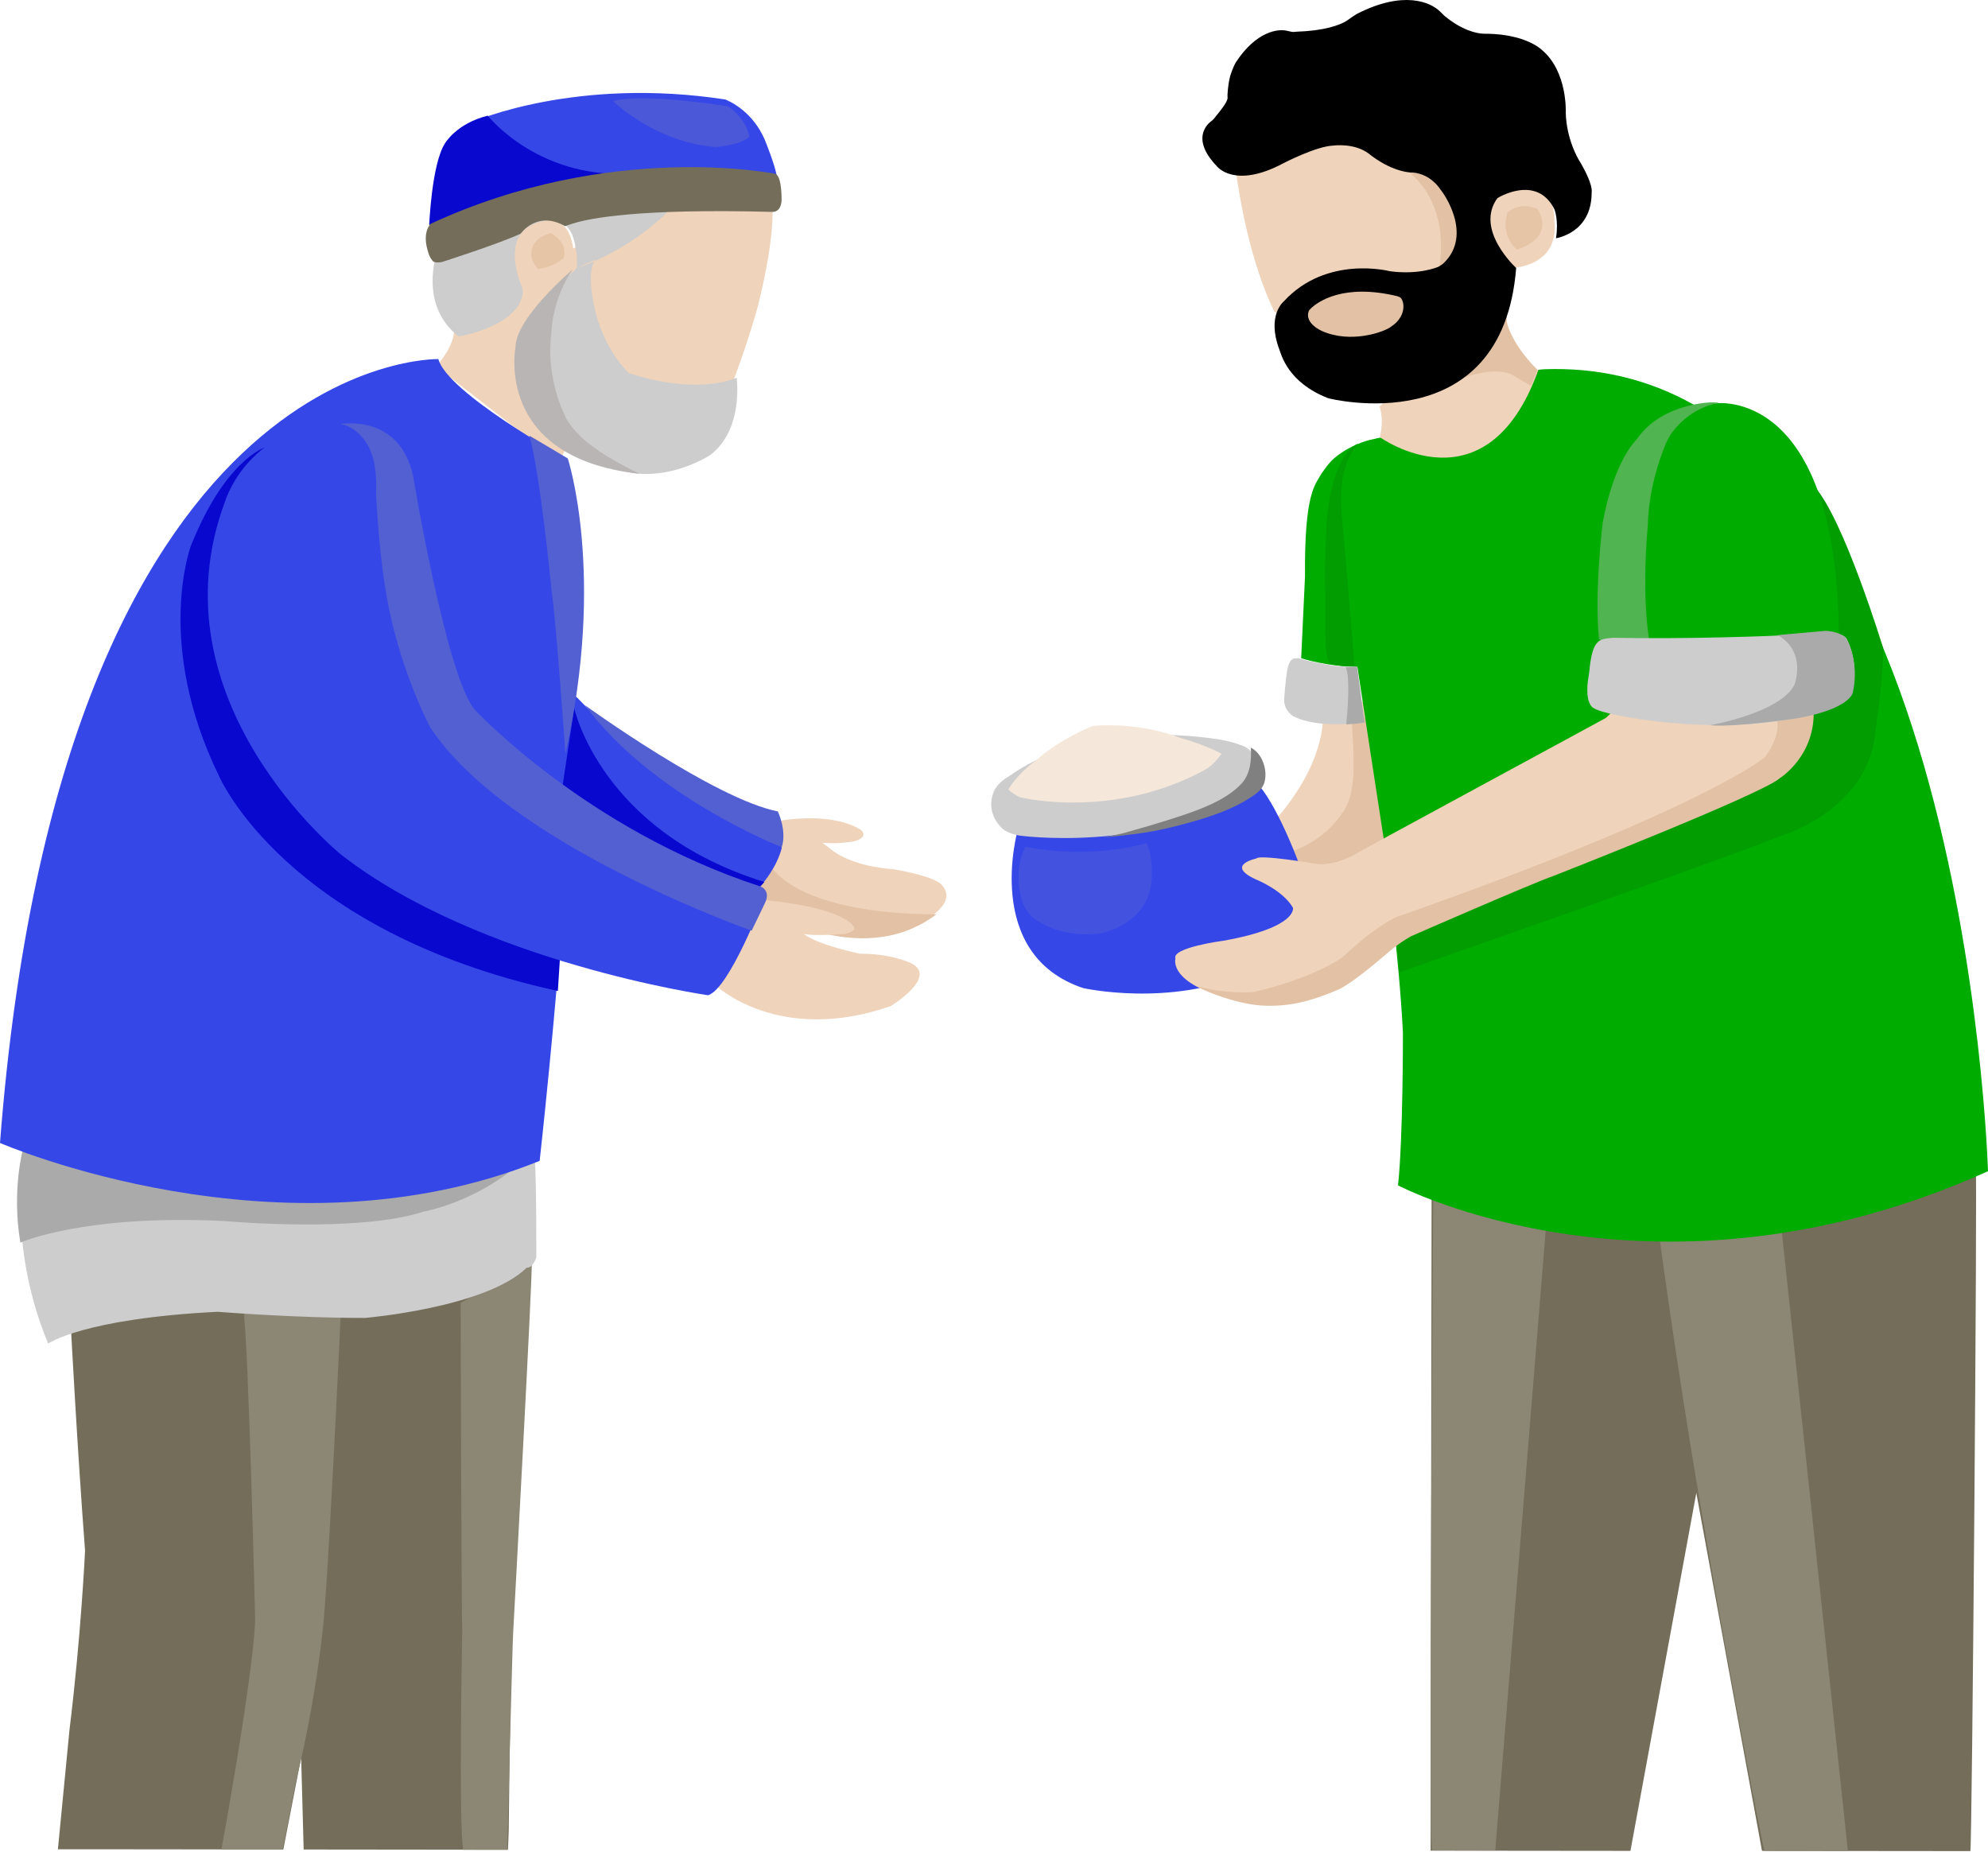 <svg width="277" height="258" viewBox="0 0 277 258" fill="none" xmlns="http://www.w3.org/2000/svg">
<path fill-rule="evenodd" clip-rule="evenodd" d="M107.64 29.22C107.64 29.22 107.943 33.297 105.586 42.72C105.586 42.72 104.025 48.487 101.568 54.593L81.054 59.353L80.279 61.133C80.279 61.133 78.705 62.054 77.974 64.413L60.75 51.048C60.75 51.048 63.074 48.72 63.282 46.127L72.374 40.274C72.374 40.274 68.647 33.619 73.896 31.392C73.896 31.392 79.005 28.433 79.868 34.61L92.65 29.354L107.64 29.22Z" fill="#EFD3BA" stroke="#EFD3BA" stroke-width="0.001" stroke-miterlimit="1.5" stroke-linecap="round" stroke-linejoin="round"/>
<path fill-rule="evenodd" clip-rule="evenodd" d="M184.319 99.78C184.319 99.78 184.878 106.524 177.03 114.987L181.091 122.81L194.808 120.099L194.929 105.667L192.363 96.856L184.319 99.78Z" fill="#EFD3BA" stroke="#EFD3BA" stroke-width="0" stroke-miterlimit="1.5" stroke-linecap="round" stroke-linejoin="round"/>
<path fill-rule="evenodd" clip-rule="evenodd" d="M199.474 166.071L233.213 163.997L237.98 199.213L227.18 257.897L199.336 257.869L199.474 166.071Z" fill="#736D5A" stroke="#736D5A" stroke-width="0" stroke-miterlimit="1.5" stroke-linecap="round" stroke-linejoin="round"/>
<path fill-rule="evenodd" clip-rule="evenodd" d="M229.711 171.809L245.51 257.901C245.51 257.901 274.268 257.931 274.541 257.929C274.783 257.928 275.538 162.496 275.293 162.613C275.046 162.728 229.711 171.809 229.711 171.809Z" fill="#736D5A" stroke="#736D5A" stroke-width="0" stroke-miterlimit="1.5" stroke-linecap="round" stroke-linejoin="round"/>
<path fill-rule="evenodd" clip-rule="evenodd" d="M231.135 171.753C231.135 171.753 233.393 188.756 236.571 207.595C240.461 230.654 245.447 256.512 245.848 257.892L257.477 257.911L248.006 169.139L231.135 171.753Z" fill="#8C8674" stroke="#8C8674" stroke-width="0" stroke-miterlimit="1.5" stroke-linecap="round" stroke-linejoin="round"/>
<path fill-rule="evenodd" clip-rule="evenodd" d="M9.903 185.407C9.903 185.407 10.779 201.98 11.851 216.06C11.851 216.06 11.301 227.909 9.692 240.941C9.692 240.941 9.425 243.647 8.068 257.675C8.068 257.675 21.32 257.675 39.478 257.703L41.961 244.878L42.312 257.706C42.312 257.706 53.427 257.727 70.776 257.737C70.776 257.737 70.879 255.47 70.883 255.054C71.021 241.002 71.306 225.751 71.456 223.734C71.456 223.734 73.784 179.567 73.762 176.26L69.622 171.66L20.693 175.882L9.903 185.407Z" fill="#736D5A" stroke="#736D5A" stroke-width="1.693e-05" stroke-miterlimit="1.5" stroke-linecap="round" stroke-linejoin="round"/>
<path fill-rule="evenodd" clip-rule="evenodd" d="M178.453 118.683C178.815 119.295 184.177 117.8 187.282 112.923C189.243 109.844 188.49 104.492 188.368 100.006L191.235 99.921L195.602 118.097L182.704 123.646L178.453 118.683Z" fill="#E2C1A4" stroke="#E2C1A4" stroke-width="0" stroke-miterlimit="1.5" stroke-linecap="round" stroke-linejoin="round"/>
<path fill-rule="evenodd" clip-rule="evenodd" d="M60.865 35.295C60.865 35.295 58.294 42.49 63.901 46.883C63.901 46.883 72.089 45.533 72.827 40.974C72.827 40.974 72.889 40.048 72.582 39.641C72.582 39.641 69.811 33.133 74.271 31.264C74.271 31.264 79.415 28.708 80.179 34.432C80.179 34.432 80.589 36.097 80.321 37.385C80.321 37.385 86.407 35.481 91.754 30.682C91.754 30.682 93.045 29.657 93.703 28.605C94.36 27.552 75.22 26.797 75.22 26.797L60.865 35.295ZM83.063 36.133C83.063 36.133 81.544 36.965 82.867 43.011C82.867 43.011 83.866 48.248 87.602 51.966C87.602 51.966 96.236 55.148 102.638 52.632C102.638 52.632 103.672 59.851 98.941 63.419C98.941 63.419 90.802 68.777 83.486 64.18C83.486 64.18 69.648 55.081 72.475 47.866C75.302 40.651 79.663 38.352 80.321 37.385" fill="#CDCDCD"/>
<path d="M83.063 36.133C83.063 36.133 81.544 36.965 82.867 43.011C82.867 43.011 83.866 48.248 87.602 51.966C87.602 51.966 96.236 55.148 102.638 52.632C102.638 52.632 103.672 59.851 98.941 63.419C98.941 63.419 90.802 68.777 83.486 64.18C83.486 64.18 69.648 55.081 72.475 47.866C75.302 40.651 79.663 38.352 80.321 37.385M60.865 35.295C60.865 35.295 58.294 42.49 63.901 46.883C63.901 46.883 72.089 45.533 72.827 40.974C72.827 40.974 72.889 40.048 72.582 39.641C72.582 39.641 69.811 33.133 74.271 31.264C74.271 31.264 79.415 28.708 80.179 34.432C80.179 34.432 80.589 36.097 80.321 37.385C80.321 37.385 86.407 35.481 91.754 30.682C91.754 30.682 93.045 29.657 93.703 28.605C94.36 27.552 75.22 26.797 75.22 26.797L60.865 35.295Z" stroke="#CDCDCD" stroke-width="0.001" stroke-miterlimit="1.5" stroke-linecap="round" stroke-linejoin="round"/>
<path fill-rule="evenodd" clip-rule="evenodd" d="M199.709 165.283C199.709 165.283 198.988 257.826 199.553 257.826C202.156 257.826 208.343 257.839 208.343 257.839L215.616 168.471L199.709 165.283Z" fill="#8C8674" stroke="#8C8674" stroke-width="0" stroke-miterlimit="1.5" stroke-linecap="round" stroke-linejoin="round"/>
<path fill-rule="evenodd" clip-rule="evenodd" d="M191.379 61.216C191.398 61.133 188.463 61.705 185.937 63.818C185.235 64.405 184.751 65.124 184.145 65.965C183.219 67.637 181.744 68.665 181.833 80.343L181.301 91.718C181.301 91.718 184.844 92.913 189.508 92.928L192.394 90.891L191.379 61.216Z" fill="#00AC00" stroke="#00AC00" stroke-width="0" stroke-miterlimit="1.5" stroke-linecap="round" stroke-linejoin="round"/>
<path fill-rule="evenodd" clip-rule="evenodd" d="M141.797 115.7C141.808 115.676 136.86 132.969 150.914 137.674C150.914 137.674 162.903 140.391 173.9 135.593C173.9 135.593 183.096 133.569 181.29 121.124C181.29 121.124 178.439 113.071 175.459 109.463L168.199 111.232C168.199 111.232 141.787 115.723 141.797 115.7Z" fill="#3647E8" stroke="#3647E8" stroke-width="0.001" stroke-miterlimit="1.5" stroke-linecap="round" stroke-linejoin="round"/>
<path fill-rule="evenodd" clip-rule="evenodd" d="M138.271 110.926C138.271 110.926 137.451 113.222 139.531 115.309C139.531 115.309 140.101 116.068 141.96 116.416C141.96 116.416 159.628 118.944 174.523 110.468C174.523 110.468 175.882 109.194 175.786 107.986C175.69 106.778 175.046 104.922 173.428 104.027C173.428 104.027 171.956 103.369 169.905 103.04C163.68 102.043 150.164 101.251 140.421 108.276C140.421 108.276 138.656 109.153 138.271 110.926Z" fill="#CDCDCD" stroke="#CDCDCD" stroke-width="0.001" stroke-miterlimit="1.5" stroke-linecap="round" stroke-linejoin="round"/>
<path fill-rule="evenodd" clip-rule="evenodd" d="M47.495 182.7C47.495 182.7 45.682 222.013 44.919 227.536C44.919 227.536 43.973 237.084 41.221 248.262C41.221 248.262 39.579 256.898 39.376 257.718C39.376 257.718 36.108 257.714 30.851 257.706C30.851 257.706 35.177 234.295 35.554 225.825C35.554 225.825 34.648 187.54 33.901 182.312C33.154 177.086 33.599 177.197 33.599 177.197L47.495 182.7ZM64.181 181.541C64.181 181.541 64.284 225.071 64.41 227.041C64.41 227.041 63.883 253.882 64.539 257.749C64.539 257.749 67.164 257.755 70.676 257.754C70.676 257.754 71.438 227.508 71.509 227.362C71.509 227.362 74.288 176.502 74.085 175.912L64.181 181.541Z" fill="#8C8674" stroke="#8C8674" stroke-width="1.693e-05" stroke-miterlimit="1.5" stroke-linecap="round" stroke-linejoin="round"/>
<path fill-rule="evenodd" clip-rule="evenodd" d="M174.28 104.173C174.417 105.793 174.225 107.86 172.981 109.198C170.665 111.688 166.492 113.07 163.098 114.15C161.012 114.814 158.902 115.427 156.783 116.019C156.088 116.214 155.366 116.333 154.664 116.509C154.427 116.568 153.573 116.703 153.818 116.679C156.465 116.417 159.102 116.168 161.736 115.604C163.152 115.301 164.783 114.885 166.137 114.5C168.93 113.706 171.846 112.692 174.206 111.148C175.022 110.614 175.727 110.123 176.079 109.288C176.732 107.742 176.065 105.063 174.28 104.173Z" fill="#808080" stroke="#808080" stroke-width="0" stroke-miterlimit="1.5" stroke-linecap="round" stroke-linejoin="round"/>
<path fill-rule="evenodd" clip-rule="evenodd" d="M3.866 158.212C3.866 158.212 0.223 171.627 6.711 187.214C6.711 187.214 11.586 183.725 30.334 182.78C30.334 182.78 41.107 183.653 50.869 183.637C50.869 183.637 67.684 182.222 73.396 176.633C73.396 176.633 74.128 176.819 74.721 175.237C74.721 175.237 74.782 165.871 74.512 161.169L3.866 158.212Z" fill="#CDCDCD" stroke="#CDCDCD" stroke-width="0.001" stroke-miterlimit="1.5" stroke-linecap="round" stroke-linejoin="round"/>
<path fill-rule="evenodd" clip-rule="evenodd" d="M192.834 60.943C192.834 60.943 186.566 60.731 187.02 70.643C187.02 70.643 188.481 89.247 189.162 93.098C189.162 93.098 192.543 115.315 192.774 116.708C193.004 118.1 195.004 134.006 195.478 143.905C195.478 143.905 195.507 158.609 194.794 165.17C194.794 165.17 230.765 184.051 276.998 163.193C276.998 163.193 273.742 49.489 215.244 51.444C215.094 51.449 214.992 51.467 214.844 51.473C214.648 51.481 214.456 51.504 214.331 51.552C211.069 52.807 208.233 54.665 205.076 56.202L192.834 60.943Z" fill="#00AC00" stroke="#00AC00" stroke-width="0" stroke-miterlimit="1.5" stroke-linecap="round" stroke-linejoin="round"/>
<path fill-rule="evenodd" clip-rule="evenodd" d="M194.589 131.102C194.589 131.102 194.899 133.162 194.904 135.511C194.904 135.511 240.896 119.465 247.989 116.515C247.989 116.515 260.616 112.976 261.368 101.451C261.368 101.451 262.432 94.272 262.395 90.31C262.395 90.31 256.893 72.248 252.808 67.784L248.997 105.3L194.589 131.102Z" fill="#019D01" stroke="#019D01" stroke-width="0" stroke-miterlimit="1.5" stroke-linecap="round" stroke-linejoin="round"/>
<path fill-rule="evenodd" clip-rule="evenodd" d="M3.248 159.893C3.248 159.893 1.587 165.798 2.839 173.142C2.839 173.142 11.588 169.19 31.158 170.129C31.158 170.129 49.834 171.846 59.013 168.822C59.013 168.822 65.917 167.625 71.961 162.484L3.248 159.893Z" fill="#AAAAAA" stroke="#AAAAAA" stroke-width="0.001" stroke-miterlimit="1.5" stroke-linecap="round" stroke-linejoin="round"/>
<path fill-rule="evenodd" clip-rule="evenodd" d="M104.848 125.46C104.848 125.46 115.137 132.827 127.148 129.112C127.148 129.112 133.893 126.325 131.258 123.351C131.258 123.351 130.85 122.236 124.392 121.098C124.392 121.098 118.735 120.874 115.574 118.179L114.59 117.424C114.59 117.424 116.689 117.667 119.119 117.202C119.119 117.202 121.056 116.693 119.997 115.671C119.997 115.671 116.689 113.121 108.756 114.344L104.841 120.499L104.848 125.46Z" fill="#EFD3BA" stroke="#EFD3BA" stroke-width="0.001" stroke-miterlimit="1.5" stroke-linecap="round" stroke-linejoin="round"/>
<path fill-rule="evenodd" clip-rule="evenodd" d="M105.827 126.317C105.827 126.317 119.766 135.518 130.501 127.379C130.501 127.379 112.531 127.899 107.331 120.637L104.414 120.98L105.827 126.317Z" fill="#E2C1A4" stroke="#DDB998" stroke-width="1.693e-05" stroke-miterlimit="1.5" stroke-linecap="round" stroke-linejoin="round"/>
<path fill-rule="evenodd" clip-rule="evenodd" d="M223.742 100.042C223.66 100.114 186.577 120.164 188.78 119.047C188.894 118.989 185.735 120.855 183.146 120.323C183.146 120.323 175.431 119.021 175.044 119.625C175.044 119.625 170.626 120.539 174.983 122.532C174.983 122.532 178.735 124.012 180.157 126.485C180.157 126.485 180.863 129.211 170.508 131.073C170.508 131.073 163.204 132.017 163.782 133.568C163.782 133.568 162.575 137.35 173.041 139.565C173.041 139.565 179.887 141.33 187.908 136.886C187.908 136.886 192.707 132.665 194.955 131.309C194.955 131.309 195.457 130.515 202.281 127.728C202.281 127.728 241.179 111.502 244.763 109.856C244.763 109.856 252.594 106.946 252.133 99.766L251.945 96.163L225.951 97.047C225.951 97.047 225.681 98.323 223.742 100.042Z" fill="#EFD3BA" stroke="#EFD3BA" stroke-width="0" stroke-miterlimit="1.5" stroke-linecap="round" stroke-linejoin="round"/>
<path fill-rule="evenodd" clip-rule="evenodd" d="M223.483 90.003C223.483 90.003 219.07 56.54 239.012 56.206C239.012 56.206 256.141 53.656 256.213 89.044L232.901 93.354L223.483 90.003Z" fill="#00AC00" stroke="#00AC00" stroke-width="0" stroke-miterlimit="1.5" stroke-linecap="round" stroke-linejoin="round"/>
<path fill-rule="evenodd" clip-rule="evenodd" d="M247.384 99.776C247.384 99.776 248.687 101.617 245.955 105.478C245.955 105.478 237.633 112.664 194.688 127.743C194.688 127.743 192.013 128.715 187.047 133.396C187.047 133.396 183.274 136.211 174.677 138.24C174.677 138.24 170.482 138.553 166.588 137.342C166.588 137.342 171.687 140.078 176.619 140.144C178.975 140.174 181.844 139.915 186.651 137.806C186.651 137.806 188.295 137.109 193.071 133.01C193.071 133.01 194.661 131.541 196.615 130.452C196.615 130.452 213.588 123.028 216.542 122.015C216.542 122.015 245.618 110.626 248.008 108.418C248.008 108.418 253.088 105.264 252.696 98.635L247.384 99.776Z" fill="#E2C1A4" stroke="#E2C1A4" stroke-width="0" stroke-miterlimit="1.5" stroke-linecap="round" stroke-linejoin="round"/>
<path fill-rule="evenodd" clip-rule="evenodd" d="M172.283 24.354C172.283 24.354 173.672 35.538 177.567 43.418L189.156 49.109L196.836 46.154L206.007 38.678L210.864 37.304C210.864 37.304 217.311 37.107 216.573 30.742C216.573 30.742 217.291 24.111 208.487 27.307L189.19 17.552L172.283 24.354Z" fill="#EFD3BA" stroke="#EFD3BA" stroke-width="0" stroke-miterlimit="1.5" stroke-linecap="round" stroke-linejoin="round"/>
<path fill-rule="evenodd" clip-rule="evenodd" d="M192.217 56.657C192.217 56.657 192.9 58.3 192.266 60.919C192.266 60.919 207.116 71.6 214.332 51.599C214.332 51.599 209.653 47.373 209.961 44.003L195.951 52.847L192.217 56.657Z" fill="#EFD3BA" stroke="#EFD3BA" stroke-width="0" stroke-miterlimit="1.5" stroke-linecap="round" stroke-linejoin="round"/>
<path fill-rule="evenodd" clip-rule="evenodd" d="M198.861 54.968C198.861 54.968 206.146 50.558 210.438 52.078L213.307 53.75L213.356 53.632L214.209 51.556C214.209 51.556 209.399 46.968 209.698 42.767L198.861 54.968Z" fill="#E2C1A4" stroke="#E2C1A4" stroke-width="0.001" stroke-miterlimit="1.5" stroke-linecap="round" stroke-linejoin="round"/>
<path fill-rule="evenodd" clip-rule="evenodd" d="M195.501 23.413C195.501 23.413 202.316 27.079 200.467 37.862C198.615 48.645 205.109 31.188 205.109 31.188L200.853 22.595L195.501 23.413ZM193.832 40.453C193.832 40.453 196.543 43.134 191.72 47.047C186.897 50.96 196.067 45.385 196.067 45.385L197.215 41.618L193.832 40.453Z" fill="#E2C1A4" stroke="#E2C1A4" stroke-width="0.001" stroke-miterlimit="1.5" stroke-linecap="round" stroke-linejoin="round"/>
<path fill-rule="evenodd" clip-rule="evenodd" d="M239.458 56.162C239.32 55.868 231.627 55.93 228.042 61.234C228.042 61.234 224.934 64.052 223.317 72.799C223.317 72.799 222.124 82.386 222.798 89.094L227.723 90.67L229.884 89.711C229.884 89.711 228.639 83.826 229.617 73.036C229.617 73.036 229.526 68.053 232.148 61.708C232.147 61.791 232.413 61.017 233.059 60.156C234.067 58.816 236.268 56.691 239.458 56.162Z" fill="#50B450" stroke="#50B450" stroke-width="0" stroke-miterlimit="1.5" stroke-linecap="round" stroke-linejoin="round"/>
<path fill-rule="evenodd" clip-rule="evenodd" d="M60.276 31.409C60.276 31.409 60.612 23.236 62.808 19.768C62.808 19.768 63.108 18.445 66.083 16.9C66.083 16.9 80.279 10.677 101.044 13.86C101.044 13.86 104.75 15.171 106.574 19.51C106.574 19.51 108.014 22.99 108.265 24.711L63.291 32.549" fill="#3647E8"/>
<path d="M60.276 31.409C60.276 31.409 60.612 23.236 62.808 19.768C62.808 19.768 63.108 18.445 66.083 16.9C66.083 16.9 80.279 10.677 101.044 13.86C101.044 13.86 104.75 15.171 106.574 19.51C106.574 19.51 108.014 22.99 108.265 24.711L63.291 32.549" stroke="#3647E8" stroke-width="0.001" stroke-miterlimit="1.5" stroke-linecap="round" stroke-linejoin="round"/>
<path fill-rule="evenodd" clip-rule="evenodd" d="M59.8 31.342C59.809 31.403 60.136 22.891 61.984 20.005C61.984 20.005 63.559 17.212 67.959 16.118C67.959 16.118 75.329 25.486 89.074 24.085L66.731 31.418C66.731 31.418 59.792 31.281 59.8 31.342Z" fill="#0908CF" stroke="#0908CF" stroke-width="0.001" stroke-miterlimit="1.5" stroke-linecap="round" stroke-linejoin="round"/>
<path fill-rule="evenodd" clip-rule="evenodd" d="M85.433 14.091C85.433 14.091 91.228 19.843 99.718 20.485C99.718 20.485 103.324 20.246 104.415 19.025C104.415 19.025 104.05 16.535 101.411 14.807C101.411 14.807 89.548 12.889 85.433 14.091Z" fill="#4B58D8" stroke="#3647E8" stroke-width="0.001" stroke-miterlimit="1.5" stroke-linecap="round" stroke-linejoin="round"/>
<path fill-rule="evenodd" clip-rule="evenodd" d="M79.816 37.526C79.816 37.526 71.865 44.246 71.833 48.348C71.833 48.348 68.75 63.761 89.067 66.012C89.318 66.039 83.035 63.341 80.217 60.109C79.62 59.426 78.89 58.525 78.705 57.856C78.662 57.795 76.022 52.744 76.819 46.459C76.819 46.459 76.86 41.75 79.816 37.526Z" fill="#B9B5B5" stroke="#B9B5B5" stroke-width="0.001" stroke-miterlimit="1.5" stroke-linecap="round" stroke-linejoin="round"/>
<path fill-rule="evenodd" clip-rule="evenodd" d="M199.172 24.86C199.489 25.071 199.745 25.317 200.012 25.557C200.288 25.826 200.625 26.255 200.857 26.61C200.881 26.594 205.417 32.641 201.103 36.714C201.005 36.806 200.698 37.029 200.39 37.185C200.39 37.185 197.784 38.346 193.656 37.791C193.656 37.791 184.851 35.478 178.866 42.007C178.866 42.007 176.48 43.925 178.236 48.638C178.55 49.481 179.478 53.321 185.076 55.491C185.076 55.491 209.335 61.743 211.257 37.334C211.257 37.334 205.414 32.016 208.649 27.602C208.649 27.602 214.115 24.189 216.591 29.173C216.591 29.173 217.206 30.685 216.805 33.193C216.805 33.193 221.81 32.49 221.774 26.79C221.774 26.79 222.096 25.745 219.938 22.194C219.938 22.194 218.242 19.403 218.166 15.648C218.166 15.648 218.427 9.981 214.852 6.97C214.852 6.97 212.767 4.815 207.289 4.701C207.289 4.701 207.159 4.716 206.703 4.699C205.739 4.664 203.69 4.225 201.263 2.203C201.263 2.203 201.027 1.971 200.588 1.548C199.325 0.334 195.584 -1.399 189.073 1.932C189.073 1.932 188.569 2.227 187.876 2.735C186.756 3.556 184.338 4.301 180.682 4.414C180.456 4.421 180.305 4.466 180.075 4.448C180.075 4.448 179.74 4.394 179.319 4.29C178.059 3.979 175.023 4.37 172.185 8.701C172.185 8.701 171.922 9.152 171.66 9.857C171.435 10.466 171.164 11.211 171.032 13.206C171.024 13.327 171.062 13.501 171.037 13.733C171.037 13.733 171.031 13.799 170.965 13.979C170.844 14.312 170.467 14.946 169.133 16.551C169.092 16.6 169.013 16.687 168.861 16.82C168.861 16.82 165.459 18.925 169.566 23.176C169.566 23.176 171.996 26.383 178.809 22.753C178.809 22.753 183.373 20.377 185.766 20.286C185.766 20.286 188.659 19.869 190.707 21.395C190.707 21.395 193.47 23.768 196.511 24.034C196.511 24.034 197.844 23.953 199.172 24.86Z" fill="black" stroke="black" stroke-width="0" stroke-miterlimit="1.5" stroke-linecap="round" stroke-linejoin="round"/>
<path fill-rule="evenodd" clip-rule="evenodd" d="M224.728 88.868C222.986 89.071 221.89 88.807 221.456 93.484C221.418 93.902 221.347 94.209 221.323 94.403C221.323 94.403 220.764 97.295 221.768 98.44C221.862 98.534 222.279 99.183 226.85 99.927C226.85 99.927 244.074 103.318 256.122 98.261C256.122 98.261 258.605 97.496 258.354 93.976C258.354 93.976 258.611 91.58 257.32 89.036C257.32 89.036 256.777 87.678 252.362 88.242C252.362 88.242 251.822 88.32 250.876 88.389C246.869 88.679 234.311 89.062 224.728 88.868Z" fill="#CDCDCD" stroke="#CDCDCD" stroke-width="0" stroke-miterlimit="1.5" stroke-linecap="round" stroke-linejoin="round"/>
<path fill-rule="evenodd" clip-rule="evenodd" d="M59.999 31.187C59.999 31.187 58.851 32.249 59.554 34.773C59.664 35.166 59.815 35.794 60.215 36.256C60.215 36.256 60.355 36.737 61.577 36.509C61.577 36.509 69.694 33.916 72.564 32.543C72.564 32.543 74.813 29.268 78.728 31.512C78.728 31.512 79.084 31.381 79.831 31.145C82.087 30.431 88.841 29.028 107.621 29.524C107.621 29.524 108.752 29.658 108.898 28.024C108.898 28.024 109.003 24.725 108.085 24.234C108.085 24.234 85.212 19.504 59.999 31.187Z" fill="#736D5A" stroke="#736D5A" stroke-width="0.001" stroke-miterlimit="1.5" stroke-linecap="round" stroke-linejoin="round"/>
<path fill-rule="evenodd" clip-rule="evenodd" d="M180.904 91.716C180.904 91.716 185.381 93.055 188.896 92.924C188.896 92.924 190.055 100.572 190.059 100.635C190.059 100.635 183.744 101.661 180.194 99.788C180.194 99.788 178.858 99.033 178.931 97.382C178.931 97.382 179.227 93.067 179.601 92.521C179.601 92.521 179.722 92.188 179.899 91.996C180.041 91.843 180.192 91.693 180.904 91.716Z" fill="#CDCDCD" stroke="#CDCDCD" stroke-width="0" stroke-miterlimit="1.5" stroke-linecap="round" stroke-linejoin="round"/>
<path fill-rule="evenodd" clip-rule="evenodd" d="M182.338 43.392C182.338 43.392 182.393 43.227 182.6 43.024C183.593 42.053 187.164 39.437 194.757 41.285C194.588 41.241 195.063 41.375 195.198 41.538C195.659 42.089 195.872 43.623 194.511 44.978C194.362 45.127 194.023 45.389 193.599 45.678C193.454 45.776 192.923 46.008 192.7 46.099C192.7 46.099 188.332 47.958 184.17 46.114C184.17 46.114 181.766 45.072 182.338 43.392Z" fill="#E2C1A4" stroke="#E2C1A4" stroke-width="0" stroke-miterlimit="1.5" stroke-linecap="round" stroke-linejoin="round"/>
<path fill-rule="evenodd" clip-rule="evenodd" d="M247.702 88.491C247.702 88.491 251.465 88.157 254.309 87.907C254.309 87.907 256.145 87.873 257.207 88.939C257.207 88.939 259.162 92.007 258.159 96.513C258.159 96.513 257.844 98.749 250.452 100.079C250.452 100.079 241.654 101.388 238.255 101.053C238.256 101.043 248.09 99.357 250.046 95.379C250.046 95.379 251.786 90.841 247.702 88.491Z" fill="#AAAAAA" stroke="#AAAAAA" stroke-width="0" stroke-miterlimit="1.5" stroke-linecap="round" stroke-linejoin="round"/>
<path fill-rule="evenodd" clip-rule="evenodd" d="M187.471 92.914C187.472 92.909 188.279 93.856 187.579 100.923C187.579 100.923 188.904 100.904 190.142 100.664C190.142 100.664 189.078 92.891 189.088 92.9C189.096 92.909 187.441 92.977 187.471 92.914Z" fill="#AAAAAA" stroke="#AAAAAA" stroke-width="0" stroke-miterlimit="1.5" stroke-linecap="round" stroke-linejoin="round"/>
<path fill-rule="evenodd" clip-rule="evenodd" d="M211.334 34.791C211.334 34.791 208.999 32.862 210.047 29.625C210.047 29.625 211.665 28.003 214.221 29.114C214.221 29.114 214.916 30.045 214.911 31.218C214.907 32.399 214.19 33.826 211.334 34.791Z" fill="#E6C4A6" stroke="#E2C1A4" stroke-width="0" stroke-miterlimit="1.5" stroke-linecap="round" stroke-linejoin="round"/>
<path d="M209.778 29.664C209.778 29.664 214.024 26.488 214.773 31.249" stroke="#C59E7C" stroke-width="0.001" stroke-miterlimit="1.5" stroke-linecap="round" stroke-linejoin="round"/>
<path d="M213.13 28.714C213.13 28.714 209.339 31.113 211.283 34.836" stroke="#C59E7C" stroke-width="0.001" stroke-miterlimit="1.5" stroke-linecap="round" stroke-linejoin="round"/>
<path fill-rule="evenodd" clip-rule="evenodd" d="M142.474 111.16C142.545 111.17 155.105 114.161 167.728 107.358C168.71 106.829 169.385 106.15 170.213 105.028C170.213 105.028 168.084 103.807 164.333 102.778C164.333 102.778 159.201 100.598 152.287 101.147C152.287 101.147 147.664 102.947 144.473 105.87C144.473 105.87 142.136 107.39 140.485 109.999C140.485 109.999 141.607 111.056 142.474 111.16Z" fill="#F5E7DA" stroke="#F5E7DA" stroke-width="0.001" stroke-miterlimit="1.5" stroke-linecap="round" stroke-linejoin="round"/>
<path fill-rule="evenodd" clip-rule="evenodd" d="M142.9 117.986C142.9 117.986 140.938 121.333 142.536 125.851C142.728 126.395 143.17 127.102 143.78 127.701C143.78 127.701 147.019 130.778 153.163 130.085C153.163 130.085 160.511 128.91 160.497 121.858C160.497 121.858 160.589 119.106 159.752 117.473C159.752 117.473 152.294 119.86 142.9 117.986Z" fill="#4453DF" stroke="#4453DF" stroke-width="0.001" stroke-miterlimit="1.5" stroke-linecap="round" stroke-linejoin="round"/>
<path fill-rule="evenodd" clip-rule="evenodd" d="M189.291 61.752C189.291 61.752 186.334 64.272 186.928 71.439C186.928 71.439 188.814 92.733 188.677 92.76C187.973 92.904 186.777 92.838 185.512 92.534C184.384 92.263 184.775 87.423 184.631 80.494C184.579 77.99 184.83 74.873 184.781 73.922C184.781 73.922 184.984 64.007 189.291 61.752Z" fill="#019D01" stroke="#019D01" stroke-width="0.001" stroke-miterlimit="1.5" stroke-linecap="round" stroke-linejoin="round"/>
<path fill-rule="evenodd" clip-rule="evenodd" d="M99.668 137.262C99.668 137.262 108.397 145.66 124.119 140.181C124.119 140.181 130.965 136 126.793 134.139C126.793 134.139 124.075 132.854 119.858 132.893C119.858 132.893 113.927 131.698 111.977 130.119C111.977 130.119 112.811 130.482 117.75 130.139C117.75 130.139 119.757 129.723 118.776 128.889C118.776 128.889 117.303 126.506 106.854 125.441L103.247 125.383L100.027 133.901L99.668 137.262Z" fill="#EFD3BA" stroke="#EFD3BA" stroke-width="1.693e-05" stroke-miterlimit="1.5" stroke-linecap="round" stroke-linejoin="round"/>
<path fill-rule="evenodd" clip-rule="evenodd" d="M61.08 50.035C61.08 50.035 8.52 48.695 0 159.257C0 159.257 39.133 176.299 75.192 161.753C75.192 161.753 84.018 83.43 78.871 63.9C78.871 63.9 62.319 54.717 61.08 50.035Z" fill="#3647E8" stroke="#3647E8" stroke-width="0.001" stroke-miterlimit="1.5" stroke-linecap="round" stroke-linejoin="round"/>
<path fill-rule="evenodd" clip-rule="evenodd" d="M81.818 98.636L80.266 97.054L79.261 99.999L88.056 113.919C88.056 113.919 102.488 123.912 106.342 123.013C106.342 123.013 108.28 120.768 108.931 118.128L108.023 116.188L83.984 100.635L81.818 98.636Z" fill="#3647E8" stroke="#3647E8" stroke-width="0.001" stroke-miterlimit="1.5" stroke-linecap="round" stroke-linejoin="round"/>
<path fill-rule="evenodd" clip-rule="evenodd" d="M36.91 62.346C36.91 62.346 31.412 64.022 26.609 76.022C26.609 76.022 21.461 89.613 30.533 108.163C30.533 108.163 39.798 129.789 77.731 138.083L78.063 132.862L36.91 62.346ZM80.01 98.672C80.01 98.672 83.692 115.842 106.497 122.889C106.497 122.889 106.137 123.367 105.724 123.713C105.724 123.713 83.548 117.507 78.096 111.435L80.01 98.672Z" fill="#0908CF" stroke="#0908CF" stroke-width="0.001" stroke-miterlimit="1.5" stroke-linecap="round" stroke-linejoin="round"/>
<path fill-rule="evenodd" clip-rule="evenodd" d="M31.377 69.822C31.377 69.822 35.131 57.403 50.34 59.275C50.34 59.275 56.301 59.469 57.386 67.795C57.386 67.795 60.129 89.768 66.332 99.692C66.332 99.692 80.663 116.191 106.042 124.058C106.042 124.058 106.393 123.745 106.454 125.113C106.454 125.113 101.643 137.764 98.663 138.675C98.663 138.675 66.844 134.113 47.533 119.09C47.533 119.09 20.943 97.61 31.377 69.822Z" fill="#3647E8" stroke="#3647E8" stroke-width="0.001" stroke-miterlimit="1.5" stroke-linecap="round" stroke-linejoin="round"/>
<path fill-rule="evenodd" clip-rule="evenodd" d="M47.46 59.085C47.46 59.085 55.684 57.556 57.571 66.376C57.571 66.376 62.185 94.234 66.154 98.895C66.154 98.895 81.722 115.653 106 123.532C106 123.532 107.411 124.058 106.614 125.763C106.614 125.763 105.398 128.341 104.73 129.675C104.73 129.675 70.711 117.762 59.943 101.34C59.943 101.34 56.689 95.301 54.625 86.721C53.15 80.579 52.667 73.623 52.394 68.735C52.394 68.735 52.653 65.192 51.629 62.818C50.784 60.861 49.263 59.402 47.46 59.085ZM73.753 60.702C73.753 60.702 79.127 63.867 79.116 63.879C79.106 63.892 84.428 80 78.787 104.99C78.787 104.99 77.45 86.101 76.853 82.289C76.853 82.289 75.294 66.016 73.753 60.702ZM81.535 98.279C81.535 98.279 99.495 111.3 108.382 113.063C108.382 113.063 109.676 115.765 108.925 118.042C108.925 118.042 90.889 111.015 81.535 98.279Z" fill="#5360D2" stroke="#5360D2" stroke-width="0.001" stroke-miterlimit="1.5" stroke-linecap="round" stroke-linejoin="round"/>
<path fill-rule="evenodd" clip-rule="evenodd" d="M75.001 37.477C75.001 37.477 73.779 36.386 74.089 34.914C74.089 34.914 74.173 33.138 76.757 32.483C76.757 32.483 79.237 33.78 78.522 35.978C78.522 35.978 77.142 37.224 75.001 37.477Z" fill="#E6C4A6" stroke="#E6C4A6" stroke-width="0.001" stroke-miterlimit="1.5" stroke-linecap="round" stroke-linejoin="round"/>
</svg>
